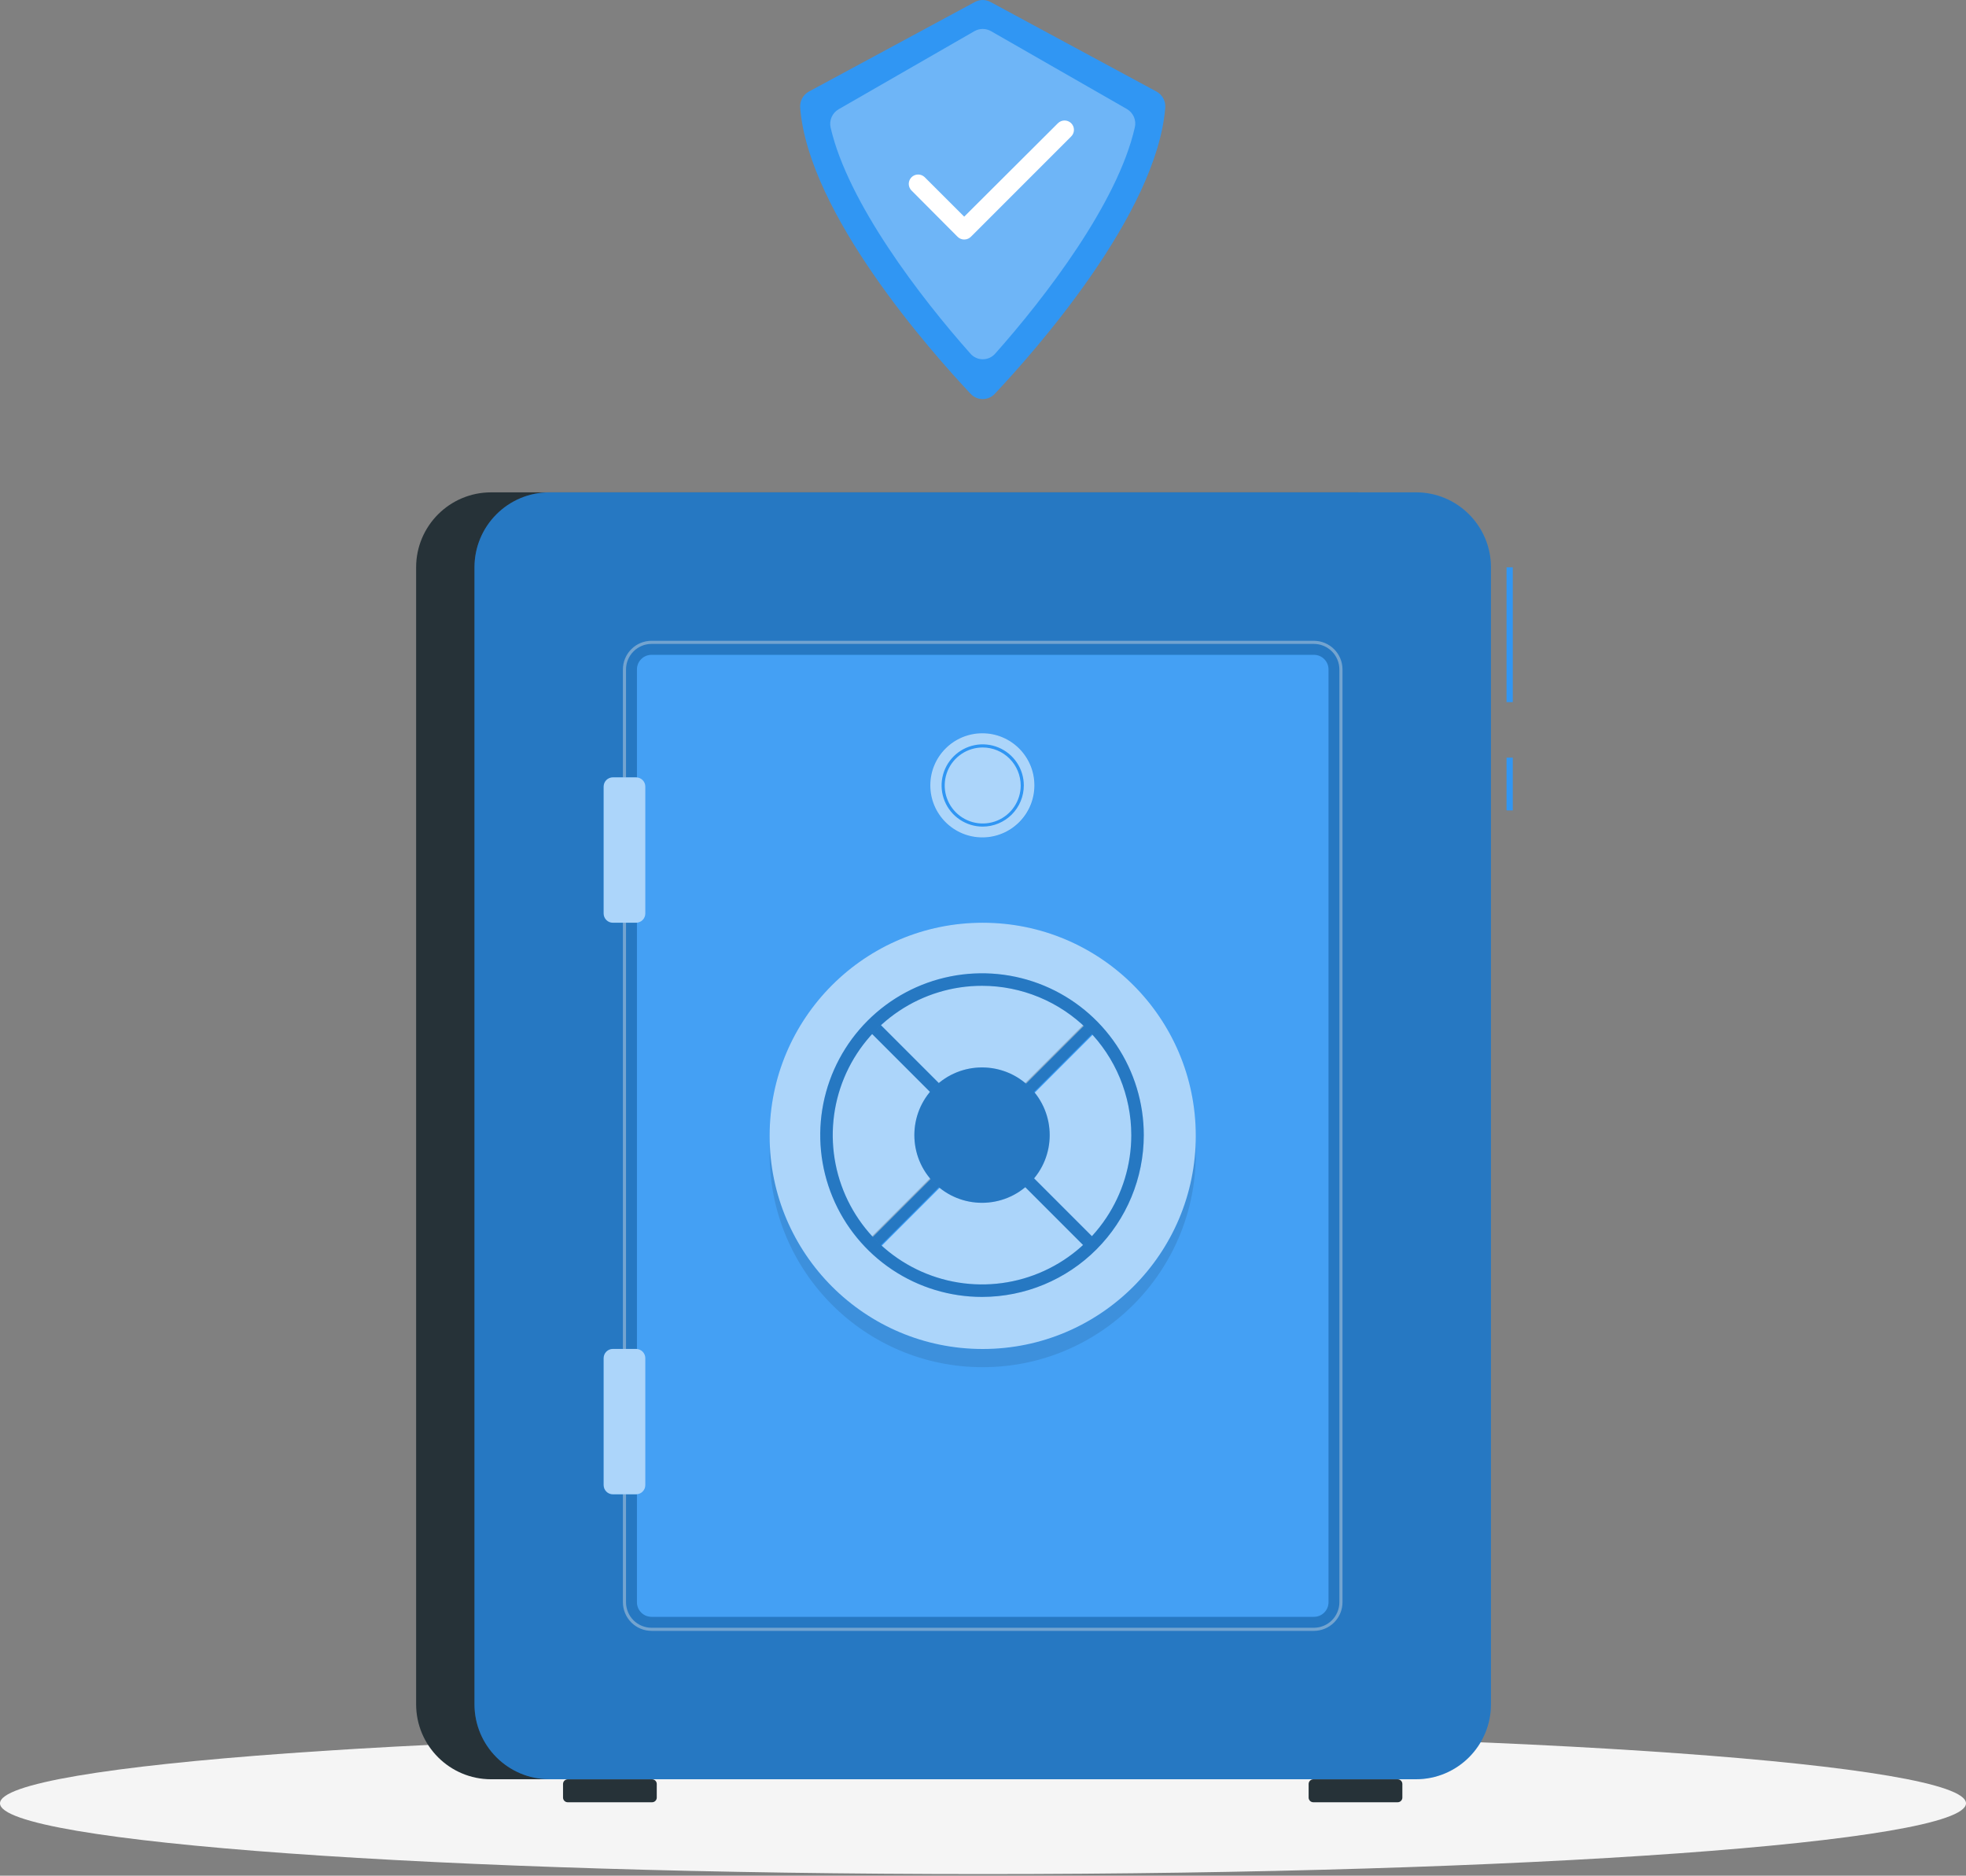 <svg width="130" height="124" viewBox="0 0 130 124" fill="none" xmlns="http://www.w3.org/2000/svg">
<rect x="0" y="0" width="130" height="124" fill="#808080" stroke="none"/>
<path d="M65 123.893C100.899 123.893 130 121.799 130 119.216C130 116.633 100.899 114.539 65 114.539C29.102 114.539 0 116.633 0 119.216C0 121.799 29.102 123.893 65 123.893Z" fill="#F5F5F5"/>
<path d="M52.911 7.129C53.473 14.153 61.588 23.276 64.183 26.036C64.285 26.146 64.408 26.233 64.546 26.293C64.683 26.352 64.831 26.383 64.98 26.383C65.13 26.383 65.278 26.352 65.415 26.293C65.552 26.233 65.676 26.146 65.778 26.036C68.381 23.276 76.488 14.149 77.05 7.129C77.069 6.913 77.025 6.697 76.923 6.506C76.821 6.315 76.665 6.158 76.475 6.054L65.501 0.133C65.341 0.046 65.162 0 64.98 0C64.798 0 64.619 0.046 64.46 0.133L53.485 6.054C53.296 6.159 53.141 6.316 53.039 6.507C52.937 6.697 52.893 6.913 52.911 7.129Z" fill="#3096F3"/>
<path opacity="0.3" d="M64.166 23.375C60.861 19.657 56.068 13.405 54.923 8.43C54.871 8.199 54.895 7.957 54.99 7.74C55.085 7.523 55.247 7.342 55.452 7.224L64.435 2.059C64.602 1.964 64.79 1.914 64.982 1.914C65.174 1.914 65.363 1.964 65.53 2.059L74.513 7.207C74.723 7.328 74.888 7.515 74.983 7.739C75.077 7.963 75.094 8.212 75.033 8.447C73.893 13.43 69.116 19.657 65.794 23.392C65.691 23.506 65.565 23.597 65.424 23.659C65.283 23.721 65.131 23.752 64.977 23.75C64.823 23.749 64.671 23.715 64.531 23.65C64.391 23.585 64.267 23.492 64.166 23.375Z" fill="#3096F3"/>
<path opacity="0.3" d="M64.166 23.375C60.861 19.657 56.068 13.405 54.923 8.43C54.871 8.199 54.895 7.957 54.99 7.74C55.085 7.523 55.247 7.342 55.452 7.224L64.435 2.059C64.602 1.964 64.79 1.914 64.982 1.914C65.174 1.914 65.363 1.964 65.53 2.059L74.513 7.207C74.723 7.328 74.888 7.515 74.983 7.739C75.077 7.963 75.094 8.212 75.033 8.447C73.893 13.43 69.116 19.657 65.794 23.392C65.691 23.506 65.565 23.597 65.424 23.659C65.283 23.721 65.131 23.752 64.977 23.75C64.823 23.749 64.671 23.715 64.531 23.65C64.391 23.585 64.267 23.492 64.166 23.375Z" fill="white"/>
<path d="M63.757 15.835C63.676 15.835 63.595 15.819 63.52 15.788C63.445 15.757 63.377 15.711 63.319 15.653L60.258 12.579C60.148 12.461 60.089 12.306 60.091 12.146C60.094 11.985 60.159 11.832 60.273 11.718C60.386 11.605 60.539 11.54 60.7 11.537C60.861 11.534 61.016 11.594 61.134 11.703L63.757 14.323L69.955 8.145C70.072 8.03 70.229 7.966 70.393 7.966C70.557 7.966 70.714 8.03 70.831 8.145C70.889 8.203 70.935 8.271 70.966 8.346C70.998 8.421 71.014 8.502 71.014 8.583C71.014 8.665 70.998 8.746 70.966 8.821C70.935 8.896 70.889 8.964 70.831 9.021L64.22 15.632C64.161 15.696 64.089 15.747 64.01 15.782C63.93 15.817 63.844 15.835 63.757 15.835Z" fill="white"/>
<path d="M89.772 32.549H32.475C29.736 32.549 27.516 34.769 27.516 37.507V112.666C27.516 115.405 29.736 117.625 32.475 117.625H89.772C92.51 117.625 94.73 115.405 94.73 112.666V37.507C94.73 34.769 92.51 32.549 89.772 32.549Z" fill="#263238"/>
<path d="M93.631 32.548H36.334C33.595 32.548 31.375 34.768 31.375 37.507V112.666C31.375 115.404 33.595 117.624 36.334 117.624H93.631C96.369 117.624 98.589 115.404 98.589 112.666V37.507C98.589 34.768 96.369 32.548 93.631 32.548Z" fill="#3096F3"/>
<path d="M43.118 117.628H37.54C37.369 117.628 37.23 117.767 37.23 117.938V118.835C37.23 119.006 37.369 119.145 37.54 119.145H43.118C43.289 119.145 43.428 119.006 43.428 118.835V117.938C43.428 117.767 43.289 117.628 43.118 117.628Z" fill="#263238"/>
<path d="M92.42 117.628H86.842C86.671 117.628 86.532 117.767 86.532 117.938V118.835C86.532 119.006 86.671 119.145 86.842 119.145H92.42C92.591 119.145 92.73 119.006 92.73 118.835V117.938C92.73 117.767 92.591 117.628 92.42 117.628Z" fill="#263238"/>
<path opacity="0.2" d="M93.631 32.548H36.334C33.595 32.548 31.375 34.768 31.375 37.507V112.666C31.375 115.404 33.595 117.624 36.334 117.624H93.631C96.369 117.624 98.589 115.404 98.589 112.666V37.507C98.589 34.768 96.369 32.548 93.631 32.548Z" fill="black"/>
<g style="mix-blend-mode:color-dodge" opacity="0.4">
<path d="M86.879 107.815H43.081C42.58 107.814 42.099 107.614 41.744 107.26C41.39 106.905 41.19 106.424 41.189 105.923V44.258C41.189 43.756 41.388 43.274 41.743 42.919C42.098 42.563 42.579 42.363 43.081 42.362H86.879C87.382 42.363 87.863 42.563 88.218 42.919C88.573 43.274 88.772 43.756 88.772 44.258V105.923C88.771 106.424 88.571 106.905 88.216 107.26C87.862 107.614 87.381 107.814 86.879 107.815ZM43.081 42.568C42.634 42.569 42.205 42.748 41.889 43.065C41.573 43.382 41.395 43.811 41.395 44.258V105.923C41.395 106.144 41.439 106.363 41.524 106.568C41.608 106.773 41.733 106.958 41.889 107.115C42.046 107.271 42.232 107.396 42.436 107.48C42.641 107.565 42.86 107.609 43.081 107.609H86.879C87.326 107.609 87.755 107.431 88.072 107.115C88.388 106.799 88.565 106.37 88.565 105.923V44.258C88.565 43.811 88.388 43.382 88.072 43.065C87.756 42.748 87.327 42.569 86.879 42.568H43.081Z" fill="#E6E6E6"/>
</g>
<path d="M87.846 105.923V44.254C87.846 43.722 87.415 43.291 86.883 43.291H43.081C42.55 43.291 42.118 43.722 42.118 44.254L42.118 105.923C42.118 106.455 42.55 106.886 43.081 106.886H86.883C87.415 106.886 87.846 106.455 87.846 105.923Z" fill="#3096F3"/>
<path opacity="0.1" d="M87.846 105.923V44.254C87.846 43.722 87.415 43.291 86.883 43.291H43.081C42.55 43.291 42.118 43.722 42.118 44.254L42.118 105.923C42.118 106.455 42.55 106.886 43.081 106.886H86.883C87.415 106.886 87.846 106.455 87.846 105.923Z" fill="white"/>
<path d="M100.031 50.088H99.618V53.576H100.031V50.088Z" fill="#3096F3"/>
<path d="M100.031 37.506H99.618V46.415H100.031V37.506Z" fill="#3096F3"/>
<path opacity="0.1" d="M64.98 90.383C72.762 90.383 79.07 84.075 79.07 76.293C79.07 68.511 72.762 62.203 64.98 62.203C57.199 62.203 50.891 68.511 50.891 76.293C50.891 84.075 57.199 90.383 64.98 90.383Z" fill="black"/>
<path d="M64.98 55.369C66.881 55.369 68.422 53.828 68.422 51.927C68.422 50.026 66.881 48.485 64.98 48.485C63.079 48.485 61.538 50.026 61.538 51.927C61.538 53.828 63.079 55.369 64.98 55.369Z" fill="#3096F3"/>
<path opacity="0.6" d="M64.96 55.361C66.861 55.361 68.401 53.82 68.401 51.919C68.401 50.018 66.861 48.477 64.96 48.477C63.059 48.477 61.518 50.018 61.518 51.919C61.518 53.82 63.059 55.361 64.96 55.361Z" fill="white"/>
<path d="M64.98 54.646C64.443 54.646 63.917 54.486 63.47 54.187C63.023 53.889 62.674 53.464 62.468 52.967C62.263 52.47 62.209 51.924 62.314 51.396C62.419 50.869 62.678 50.385 63.058 50.004C63.438 49.624 63.922 49.365 64.45 49.26C64.977 49.155 65.524 49.209 66.021 49.415C66.518 49.621 66.942 49.969 67.241 50.416C67.54 50.863 67.699 51.389 67.699 51.927C67.698 52.648 67.411 53.338 66.902 53.848C66.392 54.358 65.701 54.645 64.98 54.646ZM64.98 49.415C64.484 49.415 63.998 49.562 63.585 49.838C63.172 50.114 62.849 50.506 62.659 50.965C62.469 51.425 62.419 51.93 62.516 52.417C62.613 52.904 62.853 53.352 63.204 53.703C63.555 54.054 64.003 54.294 64.49 54.391C64.978 54.488 65.483 54.438 65.942 54.248C66.401 54.058 66.793 53.736 67.069 53.322C67.345 52.909 67.493 52.424 67.493 51.927C67.491 51.261 67.226 50.623 66.755 50.152C66.285 49.681 65.646 49.416 64.98 49.415Z" fill="#3096F3"/>
<path d="M42.061 51.39H40.528C40.19 51.39 39.916 51.663 39.916 52.001V60.389C39.916 60.727 40.19 61.001 40.528 61.001H42.061C42.398 61.001 42.672 60.727 42.672 60.389V52.001C42.672 51.663 42.398 51.39 42.061 51.39Z" fill="#3096F3"/>
<path opacity="0.6" d="M42.061 51.39H40.528C40.19 51.39 39.916 51.663 39.916 52.001V60.389C39.916 60.727 40.19 61.001 40.528 61.001H42.061C42.398 61.001 42.672 60.727 42.672 60.389V52.001C42.672 51.663 42.398 51.39 42.061 51.39Z" fill="white"/>
<path d="M42.061 89.176H40.528C40.19 89.176 39.916 89.45 39.916 89.787V98.175C39.916 98.513 40.19 98.787 40.528 98.787H42.061C42.398 98.787 42.672 98.513 42.672 98.175V89.787C42.672 89.45 42.398 89.176 42.061 89.176Z" fill="#3096F3"/>
<path opacity="0.6" d="M42.061 89.176H40.528C40.19 89.176 39.916 89.45 39.916 89.787V98.175C39.916 98.513 40.19 98.787 40.528 98.787H42.061C42.398 98.787 42.672 98.513 42.672 98.175V89.787C42.672 89.45 42.398 89.176 42.061 89.176Z" fill="white"/>
<path d="M64.98 89.18C72.762 89.18 79.07 82.872 79.07 75.09C79.07 67.309 72.762 61.001 64.98 61.001C57.199 61.001 50.891 67.309 50.891 75.09C50.891 82.872 57.199 89.18 64.98 89.18Z" fill="#3096F3"/>
<path opacity="0.6" d="M64.98 89.18C72.762 89.18 79.07 82.872 79.07 75.09C79.07 67.309 72.762 61.001 64.98 61.001C57.199 61.001 50.891 67.309 50.891 75.09C50.891 82.872 57.199 89.18 64.98 89.18Z" fill="white"/>
<path d="M58.01 67.53L57.425 68.114L71.958 82.647L72.542 82.062L58.01 67.53Z" fill="#3096F3"/>
<path d="M71.958 67.53L57.425 82.062L58.009 82.647L72.542 68.114L71.958 67.53Z" fill="#3096F3"/>
<path opacity="0.2" d="M71.91 67.483L57.377 82.016L57.962 82.6L72.494 68.067L71.91 67.483Z" fill="black"/>
<path opacity="0.2" d="M57.965 67.486L57.38 68.07L71.913 82.603L72.497 82.019L57.965 67.486Z" fill="black"/>
<path d="M64.939 85.738C62.823 85.739 60.754 85.112 58.995 83.937C57.235 82.762 55.863 81.092 55.053 79.137C54.243 77.183 54.03 75.032 54.442 72.956C54.855 70.881 55.873 68.974 57.369 67.478C58.865 65.981 60.771 64.962 62.846 64.549C64.922 64.136 67.073 64.348 69.028 65.157C70.983 65.967 72.654 67.338 73.829 69.097C75.005 70.856 75.632 72.925 75.632 75.041C75.63 77.876 74.503 80.596 72.498 82.601C70.493 84.607 67.775 85.735 64.939 85.738ZM64.939 65.17C62.986 65.169 61.078 65.747 59.454 66.831C57.83 67.915 56.564 69.457 55.816 71.26C55.069 73.064 54.873 75.049 55.253 76.964C55.633 78.879 56.573 80.638 57.953 82.019C59.334 83.4 61.093 84.341 63.008 84.722C64.922 85.103 66.907 84.908 68.711 84.161C70.515 83.414 72.057 82.149 73.142 80.525C74.227 78.902 74.806 76.993 74.806 75.041C74.804 72.424 73.764 69.915 71.914 68.065C70.064 66.214 67.556 65.173 64.939 65.17Z" fill="#3096F3"/>
<path d="M68.1 78.206C69.847 76.458 69.847 73.625 68.1 71.877C66.352 70.13 63.519 70.13 61.772 71.877C60.024 73.625 60.024 76.458 61.772 78.206C63.519 79.953 66.352 79.953 68.1 78.206Z" fill="#3096F3"/>
<path opacity="0.2" d="M64.939 85.738C62.823 85.739 60.754 85.112 58.995 83.937C57.235 82.762 55.863 81.092 55.053 79.137C54.243 77.183 54.03 75.032 54.442 72.956C54.855 70.881 55.873 68.974 57.369 67.478C58.865 65.981 60.771 64.962 62.846 64.549C64.922 64.136 67.073 64.348 69.028 65.157C70.983 65.967 72.654 67.338 73.829 69.097C75.005 70.856 75.632 72.925 75.632 75.041C75.63 77.876 74.503 80.596 72.498 82.601C70.493 84.607 67.775 85.735 64.939 85.738ZM64.939 65.17C62.986 65.169 61.078 65.747 59.454 66.831C57.83 67.915 56.564 69.457 55.816 71.26C55.069 73.064 54.873 75.049 55.253 76.964C55.633 78.879 56.573 80.638 57.953 82.019C59.334 83.4 61.093 84.341 63.008 84.722C64.922 85.103 66.907 84.908 68.711 84.161C70.515 83.414 72.057 82.149 73.142 80.525C74.227 78.902 74.806 76.993 74.806 75.041C74.804 72.424 73.764 69.915 71.914 68.065C70.064 66.214 67.556 65.173 64.939 65.17Z" fill="black"/>
<path opacity="0.2" d="M68.1 78.206C69.847 76.458 69.847 73.625 68.1 71.877C66.352 70.13 63.519 70.13 61.772 71.877C60.024 73.625 60.024 76.458 61.772 78.206C63.519 79.953 66.352 79.953 68.1 78.206Z" fill="black"/>
</svg>
